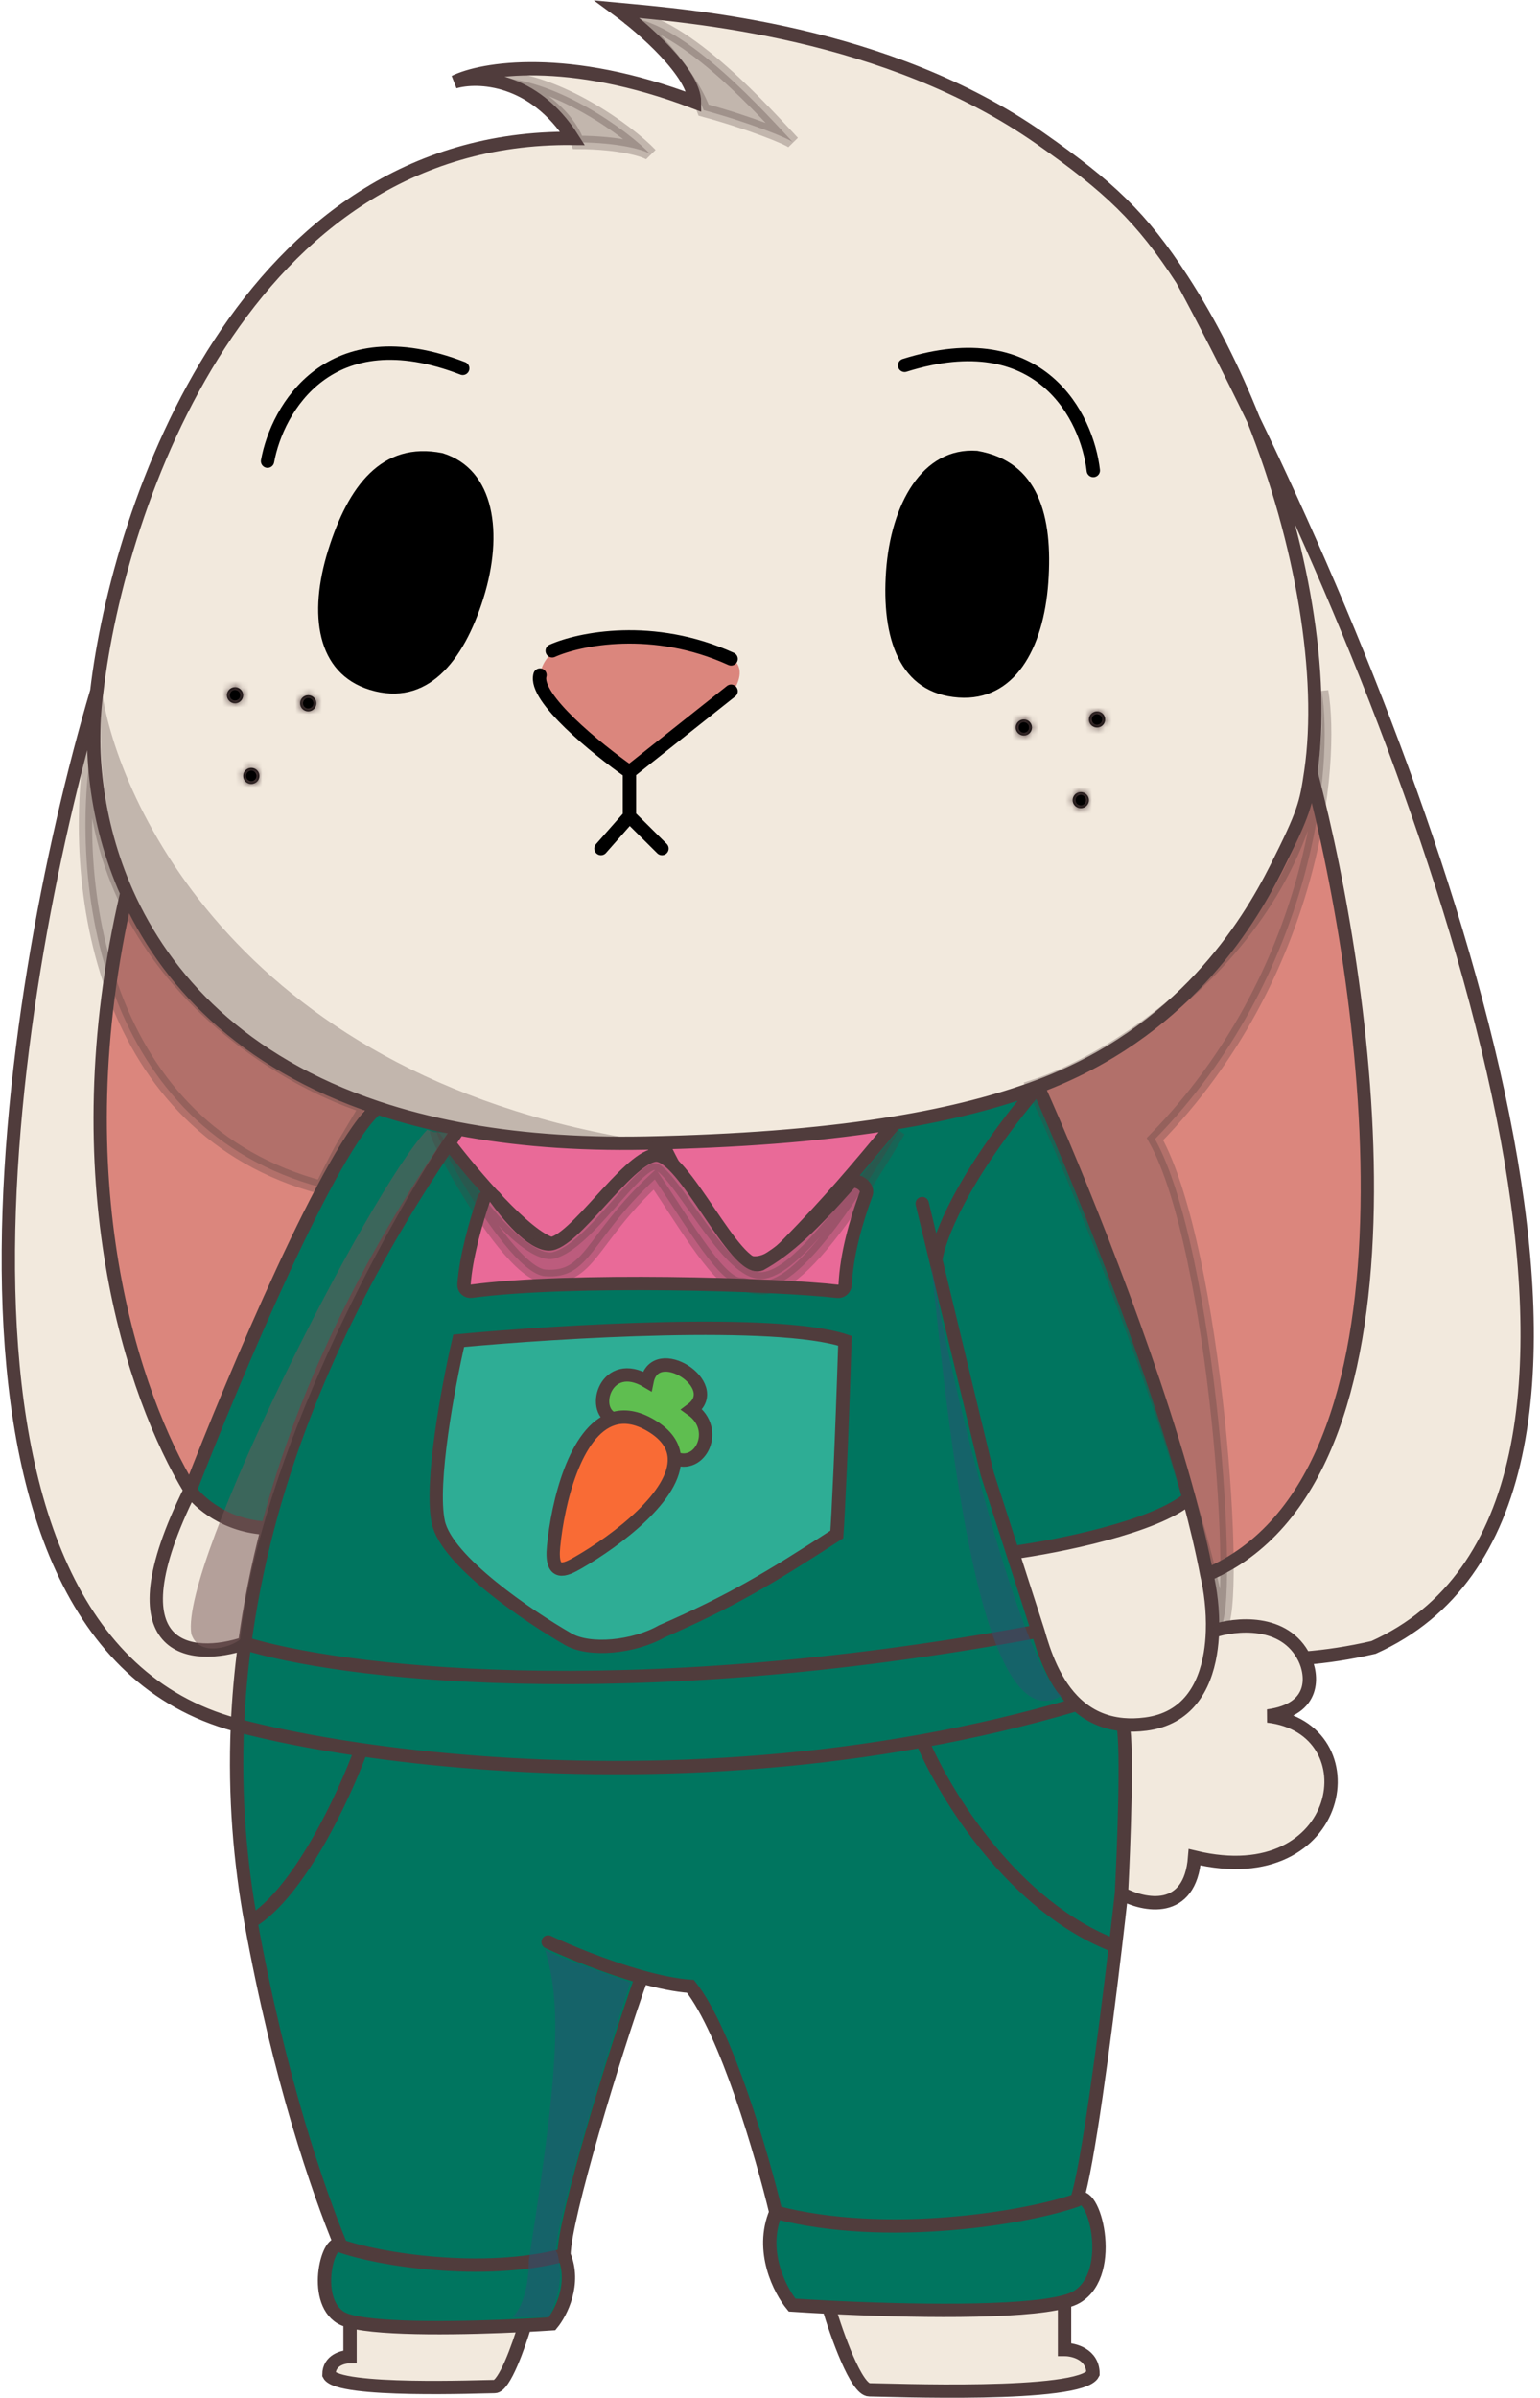 <svg width="232" height="361" viewBox="0 0 232 361" fill="none" xmlns="http://www.w3.org/2000/svg">
<path d="M86.251 20.834C36.757 20.348 17.849 76.107 14.582 104.047C13.42 112.33 14.248 123.512 19.105 134.418C24.87 147.363 36.314 159.919 56.848 166.771C60.619 168.029 64.695 169.094 69.099 169.935C77.308 171.502 86.655 172.286 97.277 172.076C98.102 172.059 98.918 172.041 99.727 172.02C113.665 171.66 125.203 170.631 134.852 169.039C143.385 167.632 150.439 165.785 156.368 163.573C178.005 155.499 187.934 139.277 192.222 130.774C196.51 122.27 196.764 120.975 197.47 116.196C199.601 101.776 196.143 81.549 188.821 63.14C185.13 55.51 181.501 48.426 178.086 42.094C171.972 32.683 167.108 28.124 156.694 20.834C133.593 4.662 103.811 2.41 92.989 1.398C96.868 4.233 104.628 10.995 104.628 15.368C85.516 8.079 72.571 10.306 68.487 12.331C71.958 11.319 80.371 11.602 86.251 20.834Z" fill="#F2E9DD"/>
<path d="M28.658 224.312C16.396 249.094 29.022 250.025 36.868 247.393C37.62 241.817 38.743 236.034 40.309 230.055C33.939 229.79 29.887 226.116 28.658 224.312Z" fill="#F2E9DD"/>
<path d="M172.621 259.541C178.826 258.739 181.479 254.094 182.337 248.932C182.522 247.825 182.623 246.693 182.659 245.571C182.761 242.424 182.35 239.348 181.809 237.068C181.128 233.468 180.21 229.581 179.119 225.527C174.027 229.9 159.285 232.816 152.55 233.727L156.368 245.571C157.275 248.767 158.824 253.5 162.207 256.588C163.976 258.203 166.246 259.368 169.188 259.63C170.243 259.724 171.385 259.701 172.621 259.541Z" fill="#F2E9DD"/>
<path d="M14.582 104.047C0.902 150.269 -14.085 246.095 35.409 259.63C35.528 259.662 35.648 259.695 35.77 259.727C35.942 255.737 36.298 251.625 36.868 247.393C29.022 250.025 16.396 249.094 28.658 224.312C20.085 210.249 9.025 177.725 19.105 134.418C14.248 123.512 13.42 112.33 14.582 104.047Z" fill="#F2E9DD"/>
<path d="M197.47 116.196C206.543 150.413 216.112 222.49 181.809 237.068C182.35 239.348 182.761 242.424 182.659 245.571C186.051 244.424 193.57 243.629 196.51 249.621C199.798 249.371 203.268 248.845 206.924 248.001C254.141 226.759 219.358 126.263 188.821 63.14C196.143 81.549 199.601 101.776 197.47 116.196Z" fill="#F2E9DD"/>
<path d="M182.337 248.932C181.479 254.094 178.826 258.739 172.621 259.541C171.385 259.701 170.243 259.724 169.188 259.63C169.872 263.102 169.311 278.025 168.945 285.052C172.337 286.874 179.29 288.332 179.971 279.585C202.636 285.052 206.924 260.149 190.997 258.326C198.348 257.355 197.735 252.118 196.51 249.621C193.57 243.629 186.051 244.424 182.659 245.571C182.623 246.693 182.522 247.825 182.337 248.932Z" fill="#F2E9DD"/>
<path d="M74.522 359.269C75.974 359.269 78.153 353.124 79.061 350.052C70.307 350.49 57.572 350.735 52.731 349.439V354.768C51.672 354.768 49.554 355.308 49.554 357.468C50.916 360.169 72.706 359.269 74.522 359.269Z" fill="#F2E9DD"/>
<path d="M124.842 347.324C126.067 351.47 129.007 359.761 130.967 359.761C133.417 359.761 162.82 360.976 164.658 357.332C164.658 354.416 161.799 353.687 160.37 353.687V346.498C153.838 348.246 136.655 347.916 124.842 347.324Z" fill="#F2E9DD"/>
<path d="M197.47 116.196C196.764 120.975 196.51 122.27 192.222 130.774C187.934 139.277 178.005 155.499 156.368 163.573C161.986 176.072 173.142 203.311 179.119 225.527C180.21 229.581 181.128 233.468 181.809 237.068C216.112 222.49 206.543 150.413 197.47 116.196Z" fill="#DB867D"/>
<path d="M116.879 333.036C133.54 337.409 154.857 333.846 162.207 331.214C163.826 326.399 166.391 306.895 168.041 292.948C152.616 287.117 142.207 269.94 138.93 262.08C106.36 267.965 75.447 266.461 54.398 263.398C51.913 270.211 45.114 284.93 37.8 289.304C42.088 312.91 47.932 329.839 51.37 338.113C56.817 340.063 72.615 342.704 84.963 339.463C84.963 334.118 92.581 309.013 96.664 297.609C99.26 298.331 101.814 298.866 104.015 299.022C109.405 305.825 114.837 324.533 116.879 333.036Z" fill="#00755F"/>
<path fill-rule="evenodd" clip-rule="evenodd" d="M156.368 245.571L152.55 233.727L148.731 221.883L140.978 189.691C141.303 186.654 144.836 177.179 156.368 163.573C150.439 165.785 143.385 167.632 134.852 169.039C128.531 176.613 124.99 180.848 118.716 187.261C117.491 188.476 114.918 191.149 111.978 189.691C108.548 188.719 102.381 177.505 99.727 172.02C96.052 177.1 87.599 187.261 83.188 187.261C79.268 186.289 71.182 176.733 67.629 172.076C53.445 192.958 44.942 212.367 40.309 230.055C38.743 236.034 37.62 241.817 36.868 247.393C50.457 251.645 93.382 257.233 156.368 245.571ZM66.037 229.172C64.763 223.341 67.548 208.52 69.099 201.839C84.209 200.421 117.001 198.437 127.292 201.839C126.802 217.388 126.271 228.159 126.067 230.994C115.925 237.57 110.199 241.013 99.727 245.571C95.439 248.001 88.816 248.608 85.638 246.786C79.635 243.344 67.311 235.003 66.037 229.172Z" fill="#00755F"/>
<path d="M148.731 221.883L152.55 233.727C159.285 232.816 174.027 229.9 179.119 225.527C173.142 203.311 161.986 176.072 156.368 163.573C144.836 177.179 141.303 186.654 140.978 189.691L148.731 221.883Z" fill="#00755F"/>
<path d="M156.368 245.571C93.382 257.233 50.457 251.645 36.868 247.393C36.298 251.625 35.942 255.737 35.77 259.727C40.419 260.97 46.759 262.287 54.398 263.398C75.447 266.461 106.36 267.965 138.93 262.08C146.633 260.689 154.428 258.884 162.207 256.588C158.824 253.5 157.275 248.767 156.368 245.571Z" fill="#00755F"/>
<path d="M37.8 289.304C45.114 284.93 51.913 270.211 54.398 263.398C46.759 262.287 40.419 260.97 35.77 259.727C35.305 270.512 36.183 280.398 37.8 289.304Z" fill="#00755F"/>
<path d="M84.963 339.463C72.615 342.704 56.817 340.063 51.37 338.113C49.554 336.312 46.83 346.215 51.37 348.916C51.701 349.113 52.162 349.287 52.731 349.439C57.572 350.735 70.307 350.49 79.061 350.052C80.559 349.977 81.941 349.896 83.147 349.816C84.509 348.166 86.778 343.784 84.963 339.463Z" fill="#00755F"/>
<path d="M162.207 331.214C154.857 333.846 133.54 337.409 116.879 333.036C114.428 338.867 117.491 344.779 119.329 347.006C120.956 347.114 122.82 347.223 124.842 347.324C136.655 347.916 153.838 348.246 160.37 346.498C161.139 346.292 161.76 346.058 162.207 345.791C168.333 342.147 164.658 328.784 162.207 331.214Z" fill="#00755F"/>
<path d="M168.945 285.052C169.311 278.025 169.872 263.102 169.188 259.63C166.246 259.368 163.976 258.203 162.207 256.588C154.428 258.884 146.633 260.689 138.93 262.08C142.207 269.94 152.616 287.117 168.041 292.948C168.389 290.005 168.696 287.31 168.945 285.052Z" fill="#00755F"/>
<path d="M69.099 201.839C67.548 208.52 64.763 223.341 66.037 229.172C67.311 235.003 79.635 243.344 85.638 246.786C88.816 248.608 95.439 248.001 99.727 245.571C110.199 241.013 115.925 237.57 126.067 230.994C126.271 228.159 126.802 217.388 127.292 201.839C117.001 198.437 84.209 200.421 69.099 201.839Z" fill="#2EAD95"/>
<path d="M19.105 134.418C9.025 177.725 20.085 210.249 28.658 224.312C35.196 207.413 49.988 172.244 56.848 166.771C36.314 159.919 24.87 147.363 19.105 134.418Z" fill="#DB867D"/>
<path d="M69.099 169.935C64.695 169.094 60.619 168.029 56.848 166.771C49.988 172.244 35.196 207.413 28.658 224.312C29.887 226.116 33.939 229.79 40.309 230.055C44.942 212.367 53.445 192.958 67.629 172.076C68.112 171.364 68.603 170.65 69.099 169.935Z" fill="#00755F"/>
<path d="M97.277 172.076C86.655 172.286 77.308 171.502 69.099 169.935C68.603 170.65 68.112 171.364 67.629 172.076C71.182 176.733 79.268 186.289 83.188 187.261C87.599 187.261 96.052 177.1 99.727 172.02C98.918 172.041 98.102 172.059 97.277 172.076Z" fill="#E96A98"/>
<path d="M99.727 172.02C102.381 177.505 108.548 188.719 111.978 189.691C114.918 191.149 117.491 188.476 118.716 187.261C124.99 180.848 128.531 176.613 134.852 169.039C125.203 170.631 113.665 171.66 99.727 172.02Z" fill="#E96A98"/>
<path d="M14.582 104.047C17.849 76.107 36.757 20.348 86.251 20.834C80.371 11.602 71.958 11.319 68.487 12.331C72.571 10.306 85.516 8.079 104.628 15.368C104.628 10.995 96.868 4.233 92.989 1.398C103.811 2.41 133.593 4.662 156.694 20.834C167.108 28.124 171.972 32.683 178.086 42.094M14.582 104.047C0.902 150.269 -14.085 246.095 35.409 259.63C35.528 259.662 35.648 259.695 35.77 259.727M14.582 104.047C13.42 112.33 14.248 123.512 19.105 134.418M178.086 42.094C181.501 48.426 185.13 55.51 188.821 63.14M178.086 42.094C182.226 48.467 185.843 55.653 188.821 63.14M138.93 181.187L140.978 189.691M197.47 116.196C196.764 120.975 196.51 122.27 192.222 130.774C187.934 139.277 178.005 155.499 156.368 163.573M197.47 116.196C206.543 150.413 216.112 222.49 181.809 237.068M197.47 116.196C199.601 101.776 196.143 81.549 188.821 63.14M181.809 237.068C181.128 233.468 180.21 229.581 179.119 225.527M181.809 237.068C182.35 239.348 182.761 242.424 182.659 245.571M156.368 163.573C161.986 176.072 173.142 203.311 179.119 225.527M156.368 163.573C144.836 177.179 141.303 186.654 140.978 189.691M156.368 163.573C150.439 165.785 143.385 167.632 134.852 169.039M156.368 245.571L152.55 233.727M156.368 245.571C93.382 257.233 50.457 251.645 36.868 247.393M156.368 245.571C157.275 248.767 158.824 253.5 162.207 256.588M152.55 233.727L148.731 221.883L140.978 189.691M152.55 233.727C159.285 232.816 174.027 229.9 179.119 225.527M182.659 245.571C182.623 246.693 182.522 247.825 182.337 248.932C181.479 254.094 178.826 258.739 172.621 259.541C171.385 259.701 170.243 259.724 169.188 259.63M182.659 245.571C186.051 244.424 193.57 243.629 196.51 249.621M196.51 249.621C199.798 249.371 203.268 248.845 206.924 248.001C254.141 226.759 219.358 126.263 188.821 63.14M196.51 249.621C197.735 252.118 198.348 257.355 190.997 258.326C206.924 260.149 202.636 285.052 179.971 279.585C179.29 288.332 172.337 286.874 168.945 285.052M168.945 285.052C169.311 278.025 169.872 263.102 169.188 259.63M168.945 285.052C168.696 287.31 168.389 290.005 168.041 292.948M162.207 331.214C154.857 333.846 133.54 337.409 116.879 333.036M162.207 331.214C164.658 328.784 168.333 342.147 162.207 345.791C161.76 346.058 161.139 346.292 160.37 346.498M162.207 331.214C163.826 326.399 166.391 306.895 168.041 292.948M169.188 259.63C166.246 259.368 163.976 258.203 162.207 256.588M116.879 333.036C114.428 338.867 117.491 344.779 119.329 347.006C120.956 347.114 122.82 347.223 124.842 347.324M116.879 333.036C114.837 324.533 109.405 305.825 104.015 299.022C101.814 298.866 99.26 298.331 96.664 297.609M124.842 347.324C126.067 351.47 129.007 359.761 130.967 359.761C133.417 359.761 162.82 360.976 164.658 357.332C164.658 354.416 161.799 353.687 160.37 353.687V346.498M124.842 347.324C136.655 347.916 153.838 348.246 160.37 346.498M19.105 134.418C9.025 177.725 20.085 210.249 28.658 224.312M19.105 134.418C24.87 147.363 36.314 159.919 56.848 166.771M51.37 338.113C47.932 329.839 42.088 312.91 37.8 289.304M51.37 338.113C56.817 340.063 72.615 342.704 84.963 339.463M51.37 338.113C49.554 336.312 46.83 346.215 51.37 348.916C51.701 349.113 52.162 349.287 52.731 349.439M69.099 169.935C77.308 171.502 86.655 172.286 97.277 172.076C98.102 172.059 98.918 172.041 99.727 172.02M69.099 169.935C64.695 169.094 60.619 168.029 56.848 166.771M69.099 169.935C68.603 170.65 68.113 171.364 67.629 172.076M36.868 247.393C29.022 250.025 16.396 249.094 28.658 224.312M36.868 247.393C37.62 241.817 38.743 236.034 40.309 230.055M36.868 247.393C36.298 251.625 35.942 255.737 35.77 259.727M28.658 224.312C35.196 207.413 49.988 172.244 56.848 166.771M28.658 224.312C29.887 226.116 33.939 229.79 40.309 230.055M40.309 230.055C44.942 212.367 53.445 192.958 67.629 172.076M67.629 172.076C71.182 176.733 79.268 186.289 83.188 187.261C87.599 187.261 96.052 177.1 99.727 172.02M99.727 172.02C102.381 177.505 108.548 188.719 111.978 189.691C114.918 191.149 117.491 188.476 118.716 187.261C124.99 180.848 128.531 176.612 134.852 169.039M99.727 172.02C113.665 171.66 125.203 170.631 134.852 169.039M162.207 256.588C154.428 258.884 146.633 260.689 138.93 262.08M54.398 263.398C51.913 270.211 45.114 284.93 37.8 289.304M54.398 263.398C75.447 266.461 106.36 267.965 138.93 262.08M54.398 263.398C46.759 262.287 40.419 260.97 35.77 259.727M37.8 289.304C36.183 280.398 35.305 270.512 35.77 259.727M138.93 262.08C142.207 269.94 152.616 287.117 168.041 292.948M82.576 292.341C85.488 293.716 91.169 296.081 96.664 297.609M96.664 297.609C92.581 309.013 84.963 334.118 84.963 339.463M84.963 339.463C86.778 343.784 84.509 348.166 83.147 349.816C81.941 349.896 80.559 349.977 79.061 350.052M79.061 350.052C78.153 353.124 75.974 359.269 74.522 359.269C72.706 359.269 50.916 360.169 49.554 357.468C49.554 355.308 51.672 354.768 52.731 354.768V349.439M79.061 350.052C70.307 350.49 57.572 350.735 52.731 349.439M69.099 201.839C67.548 208.52 64.763 223.341 66.037 229.172C67.311 235.003 79.635 243.344 85.638 246.786C88.816 248.608 95.439 248.001 99.727 245.571C110.199 241.013 115.925 237.57 126.067 230.994C126.271 228.159 126.802 217.388 127.292 201.839C117.001 198.437 84.209 200.421 69.099 201.839Z" stroke="#503C3C" stroke-width="2.009" stroke-linecap="round"/>
<path d="M83.394 232.829C82.955 237.382 85.099 236.389 87.069 235.258C92.958 231.877 101.906 225.09 101.591 219.466C101.49 217.68 100.457 216.012 98.095 214.607C95.901 213.301 93.993 213.068 92.344 213.587C86.629 215.385 84.028 226.229 83.394 232.829Z" fill="#F96B35"/>
<path d="M92.344 213.587C93.993 213.068 95.901 213.301 98.095 214.607C100.457 216.012 101.49 217.68 101.591 219.466C105.444 221.288 108.506 215.223 104.219 212.186C109.119 208.544 98.706 201.862 97.481 207.935C91.355 204.29 88.905 212.177 92.344 213.587Z" fill="#5FBE50"/>
<path d="M92.344 213.587C86.629 215.385 84.028 226.229 83.394 232.829C82.955 237.382 85.099 236.389 87.069 235.258C92.958 231.877 101.906 225.09 101.591 219.466M92.344 213.587C93.993 213.068 95.901 213.301 98.095 214.607C100.457 216.012 101.49 217.68 101.591 219.466M92.344 213.587C88.905 212.177 91.355 204.29 97.481 207.935C98.706 201.862 109.119 208.544 104.219 212.186C108.506 215.223 105.444 221.288 101.591 219.466" stroke="#503C3C" stroke-width="2.009"/>
<path d="M74.624 180.322C74.147 179.668 73.132 179.779 72.867 180.543C71.763 183.719 70.174 189.245 69.9 193.381C69.86 193.995 70.4 194.466 71.01 194.384C85.859 192.387 117.013 193.326 126.154 194.397C126.766 194.469 127.297 193.995 127.326 193.38C127.537 188.92 128.899 183.995 130.495 179.697C130.918 178.557 128.809 177.208 128.003 178.119C122.533 184.304 118.694 188.027 114.576 190.298C110.746 191.812 102.937 173.291 98.649 173.898C94.361 174.506 86.398 187.261 82.723 187.261C80.054 187.261 76.417 182.778 74.624 180.322Z" fill="#E96A98" stroke="#503C3C" stroke-width="2.009"/>
<path d="M79.661 340.328C83.717 314.356 84.945 302.406 82.111 293.559C84.274 294.586 86.239 295.31 88.992 296.292C92.269 297.461 94.975 298.418 94.975 298.418C93.71 301.85 82.118 339.27 83.949 339.113C85.142 343.533 83.518 346.808 82.724 348.832H77.211C79.171 346.888 79.661 342.96 79.661 340.328Z" fill="#2A5375" fill-opacity="0.5"/>
<path d="M140.303 190.301C142.877 215.415 147.653 262.581 159.904 255.292C153.93 250.365 143.306 209.293 140.303 190.301Z" fill="#2A5375" fill-opacity="0.5"/>
<path d="M28.852 246.066C30.109 249.622 35.138 247.795 36.169 246.785C39.158 219.475 57.914 184.806 67.464 170.582C64.346 170.253 66.184 170.686 64.346 170.078C55.644 179.203 27.099 235.444 28.817 245.931C28.824 245.979 28.836 246.02 28.852 246.066Z" fill="#775959" fill-opacity="0.5"/>
<path d="M99.261 172.079C69.655 174.306 11.421 163.818 15.342 104.051C17.6 120.032 36.057 163.093 99.261 172.079Z" fill="#503C3C" fill-opacity="0.3"/>
<path d="M48.419 178.757C15.587 170.01 9.829 133.607 14.117 110.121C12.156 144.135 40.66 161.952 55.157 166.609C50.87 173.898 52.095 171.468 48.419 178.757Z" fill="#503C3C" fill-opacity="0.3" stroke="#503C3C" stroke-opacity="0.3" stroke-width="2.009"/>
<path d="M199.109 104.051C201.069 138.065 170.115 158.919 155.618 163.575C165.005 183.059 181.652 228.069 183.795 244.966C186.858 242.537 183.183 187.871 173.994 171.472C198.1 146.81 200.948 114.874 199.109 104.051Z" fill="#503C3C" fill-opacity="0.3" stroke="#503C3C" stroke-opacity="0.3" stroke-width="2.009"/>
<path d="M87.011 21.441C85.051 16.096 78.436 12.735 75.373 11.723C84.194 12.209 94.566 19.619 98.037 23.263C97.425 22.656 93.382 21.441 87.011 21.441Z" fill="#503C3C" fill-opacity="0.3" stroke="#503C3C" stroke-opacity="0.3" stroke-width="2.009"/>
<path d="M106.001 16.583C104.041 11.238 97.425 3.626 94.362 2.613C103.183 3.099 116.006 17.798 119.477 21.442C118.864 20.835 112.739 18.405 106.001 16.583Z" fill="#503C3C" fill-opacity="0.3" stroke="#503C3C" stroke-opacity="0.3" stroke-width="2.009"/>
<path d="M82.111 192.121C75.25 191.635 60.059 160.536 68.022 173.292C75.985 186.047 81.53 189.054 83.336 188.476C88.522 187.08 95.603 175.136 98.649 175.114C101.696 175.092 109.309 191.513 114.576 191.513C119.843 191.513 128.664 177.543 135.403 170.255C118.251 199.41 114.576 193.336 111.513 193.336C108.45 193.336 103.55 184.832 98.649 177.543C88.849 186.654 88.971 192.607 82.111 192.121Z" fill="#503C3C" fill-opacity="0.3" stroke="#503C3C" stroke-opacity="0.3" stroke-width="2.009"/>
<path d="M72.839 90.022C69.838 99.636 64.297 106.475 55.703 103.838C47.659 101.37 46.431 92.454 49.432 82.84C52.432 73.226 57.46 66.389 66.648 68.21C74.611 70.641 75.839 80.408 72.839 90.022Z" fill="black"/>
<path d="M133.484 85.975C132.77 96.013 135.437 104.378 144.411 105.007C152.81 105.595 157.211 97.724 157.926 87.686C158.64 77.647 156.451 69.469 147.221 67.867C138.91 67.273 134.199 75.936 133.484 85.975Z" fill="black"/>
<path d="M40.308 69.427C41.737 61.531 49.618 47.682 69.71 55.457" stroke="black" stroke-width="2.009" stroke-linecap="round"/>
<path d="M164.707 70.831C163.796 62.859 156.834 48.534 136.277 55.004" stroke="black" stroke-width="2.009" stroke-linecap="round"/>
<mask id="path-19-inside-1_1520_4275" fill="white">
<ellipse cx="35.408" cy="104.66" rx="1.225" ry="1.215"/>
</mask>
<ellipse cx="35.408" cy="104.66" rx="1.225" ry="1.215" fill="black"/>
<path d="M36.633 104.66H34.624C34.624 104.205 34.991 103.866 35.408 103.866V105.875V107.884C37.178 107.884 38.642 106.457 38.642 104.66H36.633ZM35.408 105.875V103.866C35.825 103.866 36.192 104.205 36.192 104.66H34.183H32.174C32.174 106.457 33.638 107.884 35.408 107.884V105.875ZM34.183 104.66H36.192C36.192 105.115 35.825 105.454 35.408 105.454V103.445V101.436C33.638 101.436 32.174 102.864 32.174 104.66H34.183ZM35.408 103.445V105.454C34.991 105.454 34.624 105.115 34.624 104.66H36.633H38.642C38.642 102.864 37.178 101.436 35.408 101.436V103.445Z" fill="#503C3C" mask="url(#path-19-inside-1_1520_4275)"/>
<mask id="path-21-inside-2_1520_4275" fill="white">
<ellipse cx="1.225" cy="1.215" rx="1.225" ry="1.215" transform="matrix(-1 0 0 1 166.492 107.09)"/>
</mask>
<ellipse cx="1.225" cy="1.215" rx="1.225" ry="1.215" transform="matrix(-1 0 0 1 166.492 107.09)" fill="black"/>
<path d="M164.042 108.305H166.051C166.051 107.85 165.684 107.51 165.267 107.51V109.519V111.528C163.497 111.528 162.033 110.101 162.033 108.305H164.042ZM165.267 109.519V107.51C164.85 107.51 164.483 107.85 164.483 108.305H166.492H168.501C168.501 110.101 167.037 111.528 165.267 111.528V109.519ZM166.492 108.305H164.483C164.483 108.759 164.85 109.099 165.267 109.099V107.09V105.081C167.037 105.081 168.501 106.508 168.501 108.305H166.492ZM165.267 107.09V109.099C165.684 109.099 166.051 108.759 166.051 108.305H164.042H162.033C162.033 106.508 163.497 105.081 165.267 105.081V107.09Z" fill="#503C3C" mask="url(#path-21-inside-2_1520_4275)"/>
<mask id="path-23-inside-3_1520_4275" fill="white">
<ellipse cx="37.858" cy="116.805" rx="1.225" ry="1.215"/>
</mask>
<ellipse cx="37.858" cy="116.805" rx="1.225" ry="1.215" fill="black"/>
<path d="M39.083 116.805H37.074C37.074 116.35 37.441 116.01 37.858 116.01V118.019V120.028C39.628 120.028 41.092 118.601 41.092 116.805H39.083ZM37.858 118.019V116.01C38.275 116.01 38.642 116.35 38.642 116.805H36.633H34.624C34.624 118.601 36.088 120.028 37.858 120.028V118.019ZM36.633 116.805H38.642C38.642 117.259 38.275 117.599 37.858 117.599V115.59V113.581C36.088 113.581 34.624 115.008 34.624 116.805H36.633ZM37.858 115.59V117.599C37.441 117.599 37.074 117.259 37.074 116.805H39.083H41.092C41.092 115.008 39.628 113.581 37.858 113.581V115.59Z" fill="#503C3C" mask="url(#path-23-inside-3_1520_4275)"/>
<mask id="path-25-inside-4_1520_4275" fill="white">
<ellipse cx="1.225" cy="1.215" rx="1.225" ry="1.215" transform="matrix(-1 0 0 1 164.043 119.234)"/>
</mask>
<ellipse cx="1.225" cy="1.215" rx="1.225" ry="1.215" transform="matrix(-1 0 0 1 164.043 119.234)" fill="black"/>
<path d="M161.593 120.449H163.602C163.602 119.995 163.235 119.655 162.818 119.655V121.664V123.673C161.048 123.673 159.584 122.246 159.584 120.449H161.593ZM162.818 121.664V119.655C162.401 119.655 162.034 119.995 162.034 120.449H164.043H166.052C166.052 122.246 164.588 123.673 162.818 123.673V121.664ZM164.043 120.449H162.034C162.034 120.904 162.401 121.243 162.818 121.243V119.234V117.225C164.588 117.225 166.052 118.653 166.052 120.449H164.043ZM162.818 119.234V121.243C163.235 121.243 163.602 120.904 163.602 120.449H161.593H159.584C159.584 118.653 161.048 117.225 162.818 117.225V119.234Z" fill="#503C3C" mask="url(#path-25-inside-4_1520_4275)"/>
<mask id="path-27-inside-5_1520_4275" fill="white">
<ellipse cx="46.434" cy="105.871" rx="1.225" ry="1.215"/>
</mask>
<ellipse cx="46.434" cy="105.871" rx="1.225" ry="1.215" fill="black"/>
<path d="M47.659 105.871H45.65C45.65 105.416 46.017 105.077 46.434 105.077V107.086V109.095C48.204 109.095 49.668 107.667 49.668 105.871H47.659ZM46.434 107.086V105.077C46.851 105.077 47.218 105.416 47.218 105.871H45.209H43.2C43.2 107.667 44.664 109.095 46.434 109.095V107.086ZM45.209 105.871H47.218C47.218 106.326 46.851 106.665 46.434 106.665V104.656V102.647C44.664 102.647 43.2 104.075 43.2 105.871H45.209ZM46.434 104.656V106.665C46.017 106.665 45.65 106.326 45.65 105.871H47.659H49.668C49.668 104.075 48.204 102.647 46.434 102.647V104.656Z" fill="#503C3C" mask="url(#path-27-inside-5_1520_4275)"/>
<mask id="path-29-inside-6_1520_4275" fill="white">
<ellipse cx="1.225" cy="1.215" rx="1.225" ry="1.215" transform="matrix(-1 0 0 1 155.468 108.301)"/>
</mask>
<ellipse cx="1.225" cy="1.215" rx="1.225" ry="1.215" transform="matrix(-1 0 0 1 155.468 108.301)" fill="black"/>
<path d="M153.018 109.516H155.027C155.027 109.061 154.66 108.721 154.243 108.721V110.73V112.739C152.473 112.739 151.009 111.312 151.009 109.516H153.018ZM154.243 110.73V108.721C153.826 108.721 153.459 109.061 153.459 109.516H155.468H157.477C157.477 111.312 156.013 112.739 154.243 112.739V110.73ZM155.468 109.516H153.459C153.459 109.97 153.826 110.31 154.243 110.31V108.301V106.292C156.013 106.292 157.477 107.719 157.477 109.516H155.468ZM154.243 108.301V110.31C154.66 110.31 155.027 109.97 155.027 109.516H153.018H151.009C151.009 107.719 152.473 106.292 154.243 106.292V108.301Z" fill="#503C3C" mask="url(#path-29-inside-6_1520_4275)"/>
<path d="M83.262 98.333C82.602 98.726 81.281 100.127 81.281 102.589C81.281 105.051 90.217 112.607 94.686 116.077L110.269 104.291C111.149 103.135 112.382 100.494 110.269 99.184C107.628 97.547 93.563 93.291 83.262 98.333Z" fill="#DB867D"/>
<path d="M94.825 116.199C89.925 112.757 80.369 105.023 81.349 101.621M94.825 116.199L110.139 104.051M94.825 116.199V122.88M94.825 122.88L90.538 127.739M94.825 122.88L99.726 127.739" stroke="black" stroke-width="2.009" stroke-linecap="round"/>
<path d="M83.188 97.974C87.271 96.152 98.379 93.844 110.14 99.189" stroke="black" stroke-width="2.009" stroke-linecap="round"/>
</svg>
